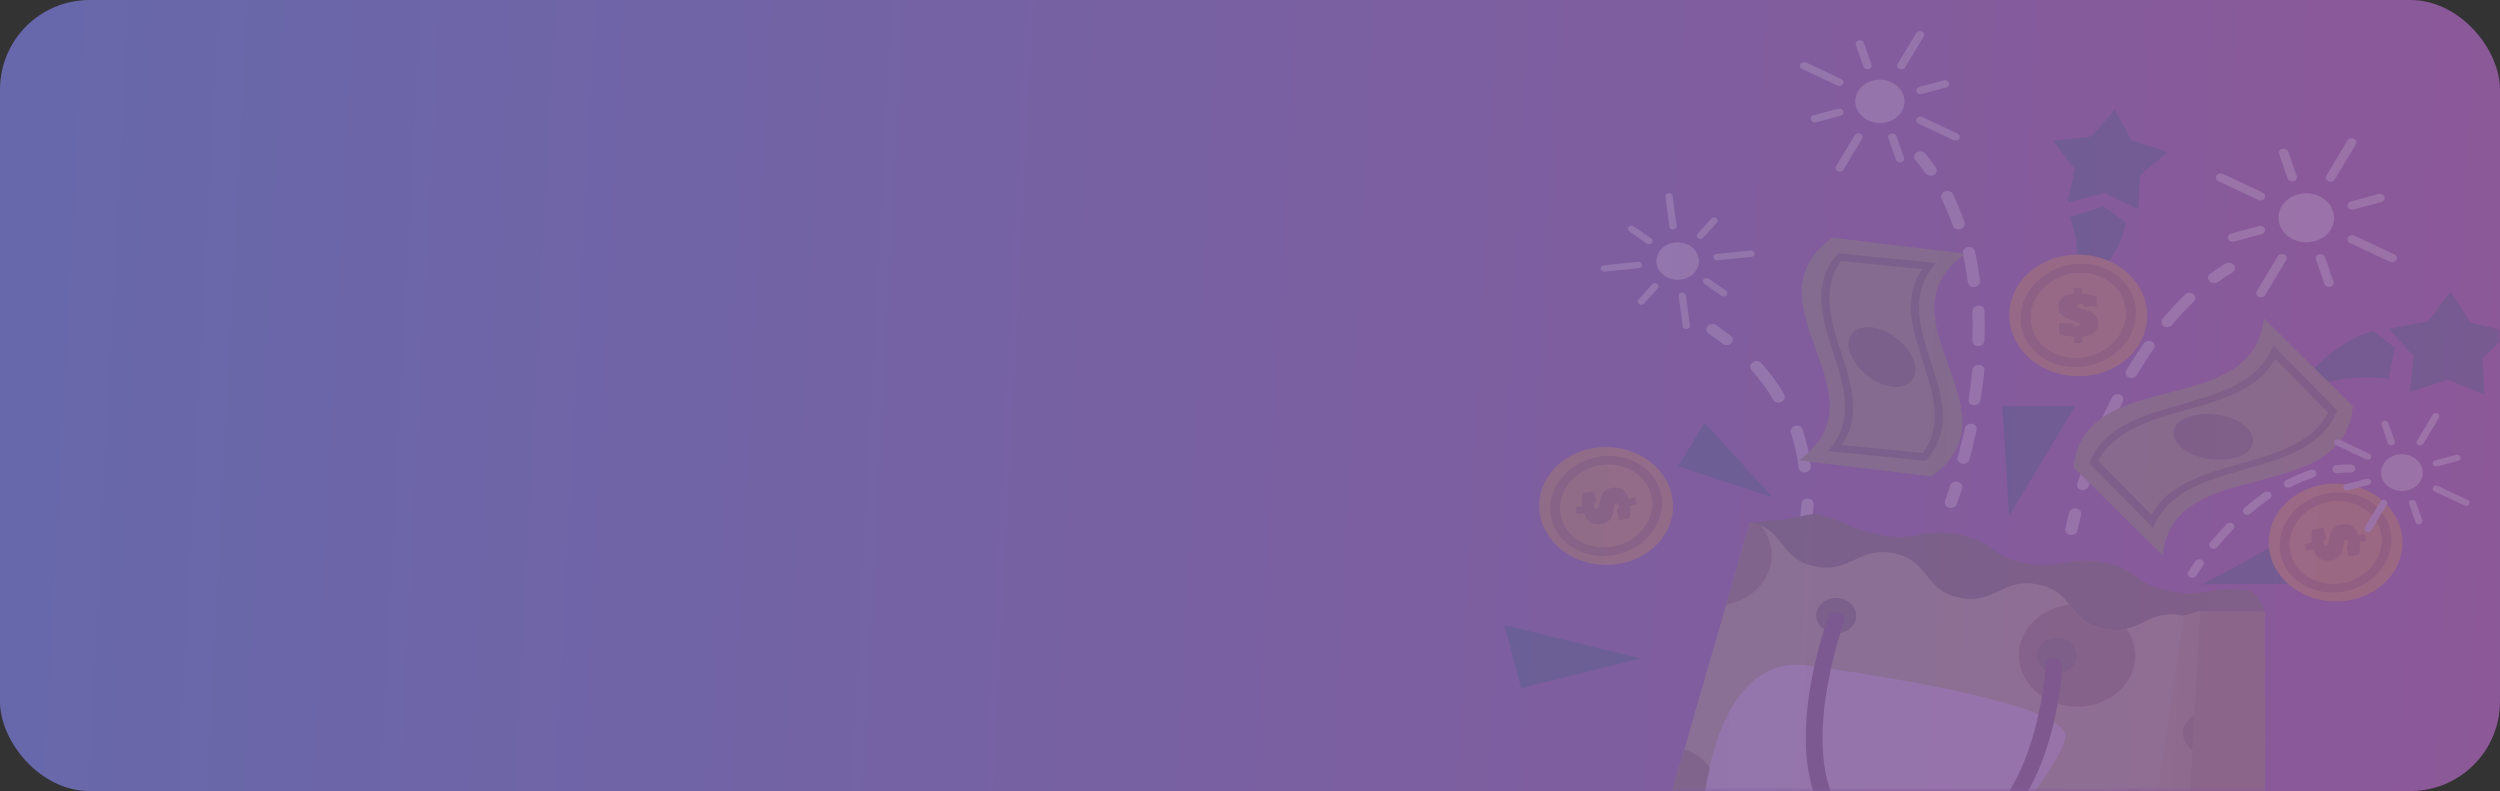 <svg width="335" height="106" viewBox="0 0 335 106" fill="none" xmlns="http://www.w3.org/2000/svg">
<rect x="0" y="0" width="335" height="106" fill="#333333" stroke="none"/>
<rect width="335" height="106" rx="12" fill="url(#paint0_linear_1318_60544)"/>
<mask id="mask0_1318_60544" style="mask-type:luminance" maskUnits="userSpaceOnUse" x="0" y="0" width="335" height="106">
<rect width="335" height="106" rx="12" fill="white"/>
</mask>
<g mask="url(#mask0_1318_60544)">
<g opacity="0.15">
<path fill-rule="evenodd" clip-rule="evenodd" d="M336.287 44.522L332.669 48.061L332.91 52.829L327.96 50.877L322.889 52.537L323.449 47.792L320.073 44.05L325.369 43.069L328.354 39.096L331.066 43.235L336.287 44.522Z" fill="#026363"/>
<path fill-rule="evenodd" clip-rule="evenodd" d="M312.343 30.731C311.379 32.332 309.122 32.937 307.301 32.082C305.48 31.226 304.785 29.235 305.749 27.634C306.713 26.032 308.97 25.428 310.792 26.283C312.612 27.138 313.307 29.129 312.343 30.731" fill="white"/>
<path fill-rule="evenodd" clip-rule="evenodd" d="M312 24.275C311.689 24.129 311.572 23.79 311.736 23.517L314.562 18.822C314.726 18.549 315.11 18.446 315.42 18.592C315.732 18.738 315.849 19.077 315.685 19.349L312.859 24.045C312.695 24.317 312.311 24.421 312 24.275" fill="white"/>
<path fill-rule="evenodd" clip-rule="evenodd" d="M320.23 35.07L314.891 32.562C314.581 32.417 314.462 32.077 314.626 31.805C314.791 31.531 315.176 31.429 315.486 31.574L320.825 34.082C321.136 34.228 321.254 34.566 321.089 34.84C320.925 35.113 320.541 35.216 320.23 35.07" fill="white"/>
<path fill-rule="evenodd" clip-rule="evenodd" d="M302.672 39.771C302.362 39.626 302.244 39.287 302.409 39.014L305.234 34.32C305.398 34.047 305.782 33.944 306.092 34.09C306.403 34.236 306.521 34.575 306.357 34.847L303.531 39.541C303.367 39.814 302.983 39.917 302.672 39.771" fill="white"/>
<path fill-rule="evenodd" clip-rule="evenodd" d="M302.607 26.793L297.267 24.285C296.958 24.139 296.839 23.8 297.003 23.527C297.168 23.254 297.552 23.151 297.862 23.297L303.202 25.805C303.513 25.951 303.631 26.289 303.466 26.562C303.302 26.835 302.918 26.939 302.607 26.793" fill="white"/>
<path fill-rule="evenodd" clip-rule="evenodd" d="M314.897 28.031C314.753 27.963 314.639 27.847 314.587 27.699C314.483 27.404 314.672 27.09 315.007 27L318.726 26.004C319.061 25.915 319.416 26.082 319.52 26.377C319.622 26.674 319.434 26.986 319.099 27.076L315.382 28.072C315.214 28.117 315.04 28.098 314.897 28.031" fill="white"/>
<path fill-rule="evenodd" clip-rule="evenodd" d="M311.787 38.38C311.643 38.313 311.528 38.196 311.477 38.049L310.332 34.77C310.23 34.474 310.418 34.162 310.753 34.071C311.088 33.981 311.444 34.148 311.548 34.445L312.692 37.723C312.795 38.019 312.607 38.333 312.271 38.422C312.104 38.467 311.93 38.448 311.787 38.38" fill="white"/>
<path fill-rule="evenodd" clip-rule="evenodd" d="M298.882 32.319C298.739 32.252 298.624 32.135 298.572 31.987C298.468 31.692 298.657 31.379 298.992 31.289L302.71 30.294C303.046 30.204 303.402 30.371 303.505 30.667C303.607 30.963 303.419 31.275 303.084 31.366L299.367 32.361C299.199 32.406 299.026 32.387 298.882 32.319" fill="white"/>
<path fill-rule="evenodd" clip-rule="evenodd" d="M306.855 24.252C306.712 24.185 306.597 24.069 306.546 23.921L305.401 20.641C305.298 20.345 305.486 20.033 305.821 19.942C306.157 19.853 306.513 20.02 306.616 20.316L307.76 23.596C307.864 23.892 307.675 24.205 307.34 24.294C307.172 24.339 306.999 24.32 306.855 24.252" fill="white"/>
<path fill-rule="evenodd" clip-rule="evenodd" d="M225.14 37.475C223.579 37.632 222.164 36.644 221.982 35.268C221.797 33.892 222.913 32.651 224.473 32.493C226.035 32.337 227.449 33.324 227.633 34.7C227.816 36.076 226.7 37.318 225.14 37.475" fill="white"/>
<path fill-rule="evenodd" clip-rule="evenodd" d="M229.59 34.504C229.558 34.27 229.749 34.059 230.014 34.031L234.59 33.572C234.856 33.545 235.097 33.713 235.129 33.947C235.16 34.183 234.97 34.394 234.704 34.42L230.128 34.88C229.862 34.907 229.621 34.74 229.59 34.504" fill="white"/>
<path fill-rule="evenodd" clip-rule="evenodd" d="M225.486 43.707L224.946 39.673C224.916 39.439 225.105 39.227 225.372 39.201C225.638 39.174 225.878 39.342 225.91 39.577L226.449 43.61C226.48 43.844 226.29 44.056 226.024 44.082C225.758 44.109 225.518 43.941 225.486 43.707" fill="white"/>
<path fill-rule="evenodd" clip-rule="evenodd" d="M214.487 36.021C214.455 35.787 214.645 35.575 214.911 35.549L219.487 35.089C219.752 35.062 219.993 35.23 220.025 35.465C220.056 35.699 219.866 35.911 219.6 35.938L215.025 36.397C214.759 36.424 214.518 36.256 214.487 36.021" fill="white"/>
<path fill-rule="evenodd" clip-rule="evenodd" d="M223.704 30.392L223.165 26.359C223.135 26.124 223.324 25.913 223.59 25.886C223.856 25.859 224.097 26.028 224.128 26.262L224.668 30.296C224.699 30.53 224.509 30.742 224.243 30.768C223.978 30.795 223.737 30.627 223.704 30.392" fill="white"/>
<path fill-rule="evenodd" clip-rule="evenodd" d="M228.177 37.724C228.163 37.616 228.195 37.502 228.278 37.41C228.444 37.225 228.749 37.195 228.959 37.341L231.289 38.968C231.499 39.115 231.535 39.384 231.369 39.568C231.202 39.753 230.898 39.784 230.688 39.637L228.359 38.01C228.253 37.937 228.192 37.834 228.177 37.724" fill="white"/>
<path fill-rule="evenodd" clip-rule="evenodd" d="M219.449 40.462C219.435 40.354 219.467 40.24 219.55 40.148L221.388 38.103C221.554 37.918 221.858 37.888 222.069 38.034C222.279 38.181 222.315 38.45 222.149 38.635L220.311 40.679C220.146 40.865 219.84 40.895 219.63 40.748C219.525 40.675 219.464 40.571 219.449 40.462" fill="white"/>
<path fill-rule="evenodd" clip-rule="evenodd" d="M218.146 30.715C218.132 30.606 218.164 30.493 218.247 30.4C218.414 30.216 218.718 30.185 218.928 30.332L221.256 31.959C221.467 32.106 221.503 32.375 221.336 32.559C221.171 32.744 220.866 32.775 220.656 32.628L218.327 31C218.222 30.927 218.161 30.823 218.146 30.715" fill="white"/>
<path fill-rule="evenodd" clip-rule="evenodd" d="M227.365 31.65C227.35 31.542 227.383 31.428 227.466 31.336L229.305 29.291C229.47 29.105 229.775 29.075 229.985 29.222C230.195 29.369 230.231 29.637 230.065 29.823L228.227 31.868C228.061 32.053 227.756 32.083 227.546 31.936C227.441 31.863 227.379 31.76 227.365 31.65" fill="white"/>
<path fill-rule="evenodd" clip-rule="evenodd" d="M254.82 14.948C253.968 16.363 251.972 16.898 250.362 16.142C248.751 15.385 248.138 13.625 248.99 12.21C249.842 10.794 251.837 10.259 253.448 11.015C255.057 11.771 255.672 13.532 254.82 14.948" fill="white"/>
<path fill-rule="evenodd" clip-rule="evenodd" d="M254.517 9.24C254.243 9.111 254.138 8.811 254.284 8.569L256.782 4.419C256.927 4.178 257.267 4.087 257.541 4.216C257.816 4.345 257.921 4.645 257.776 4.886L255.277 9.036C255.132 9.278 254.792 9.369 254.517 9.24" fill="white"/>
<path fill-rule="evenodd" clip-rule="evenodd" d="M261.793 18.783L257.073 16.566C256.798 16.437 256.693 16.137 256.838 15.896C256.984 15.655 257.324 15.563 257.599 15.693L262.318 17.909C262.593 18.038 262.698 18.338 262.552 18.58C262.407 18.821 262.067 18.912 261.793 18.783" fill="white"/>
<path fill-rule="evenodd" clip-rule="evenodd" d="M246.269 22.94C245.995 22.812 245.891 22.512 246.036 22.27L248.534 18.121C248.679 17.879 249.019 17.788 249.293 17.917C249.568 18.046 249.673 18.346 249.527 18.587L247.03 22.737C246.884 22.978 246.544 23.069 246.269 22.94" fill="white"/>
<path fill-rule="evenodd" clip-rule="evenodd" d="M246.213 11.465L241.493 9.248C241.218 9.119 241.113 8.819 241.258 8.578C241.404 8.336 241.744 8.245 242.019 8.374L246.739 10.591C247.013 10.72 247.118 11.02 246.972 11.261C246.827 11.502 246.487 11.594 246.213 11.465" fill="white"/>
<path fill-rule="evenodd" clip-rule="evenodd" d="M257.079 12.56C256.952 12.5 256.85 12.398 256.805 12.267C256.713 12.005 256.88 11.729 257.177 11.649L260.464 10.768C260.76 10.688 261.074 10.836 261.166 11.098C261.257 11.36 261.091 11.636 260.794 11.716L257.507 12.597C257.359 12.636 257.206 12.62 257.079 12.56" fill="white"/>
<path fill-rule="evenodd" clip-rule="evenodd" d="M254.328 21.709C254.201 21.649 254.099 21.547 254.054 21.416L253.042 18.517C252.951 18.256 253.117 17.98 253.414 17.899C253.711 17.82 254.026 17.968 254.116 18.229L255.128 21.128C255.219 21.39 255.053 21.667 254.756 21.746C254.608 21.786 254.455 21.769 254.328 21.709" fill="white"/>
<path fill-rule="evenodd" clip-rule="evenodd" d="M242.919 16.352C242.792 16.292 242.691 16.19 242.645 16.059C242.554 15.798 242.72 15.521 243.017 15.441L246.304 14.562C246.6 14.482 246.915 14.63 247.006 14.891C247.097 15.154 246.931 15.43 246.634 15.509L243.347 16.389C243.199 16.429 243.046 16.412 242.919 16.352" fill="white"/>
<path fill-rule="evenodd" clip-rule="evenodd" d="M249.968 9.22C249.841 9.16 249.74 9.057 249.695 8.927L248.683 6.027C248.592 5.765 248.758 5.489 249.055 5.409C249.352 5.33 249.666 5.478 249.757 5.739L250.768 8.639C250.86 8.901 250.694 9.177 250.396 9.257C250.248 9.296 250.095 9.279 249.968 9.22" fill="white"/>
<path fill-rule="evenodd" clip-rule="evenodd" d="M216.893 75.566C212.029 76.365 207.336 73.536 206.412 69.248C205.486 64.959 208.68 60.835 213.543 60.037C218.407 59.238 223.099 62.068 224.024 66.355C224.95 70.643 221.757 74.768 216.893 75.566" fill="#FEBE10"/>
<path fill-rule="evenodd" clip-rule="evenodd" d="M221.329 66.635C220.792 63.643 217.612 61.732 214.243 62.374C210.872 63.018 208.568 65.974 209.106 68.967C209.643 71.957 212.822 73.869 216.192 73.225C219.562 72.583 221.867 69.626 221.329 66.635M207.819 69.212C207.168 65.59 209.957 62.011 214.037 61.233C218.117 60.455 221.965 62.768 222.615 66.389C223.266 70.01 220.478 73.589 216.398 74.368C212.317 75.145 208.47 72.833 207.819 69.212" fill="#BA8000"/>
<path fill-rule="evenodd" clip-rule="evenodd" d="M211.109 67.989L212.038 67.836C211.977 67.403 211.959 67.048 211.984 66.77C212.01 66.493 212.041 66.261 212.076 66.077L213.609 65.824L213.934 67.327C213.778 67.352 213.668 67.398 213.606 67.466C213.543 67.532 213.53 67.652 213.567 67.825C213.599 67.976 213.648 68.078 213.714 68.134C213.779 68.189 213.863 68.208 213.966 68.191C214.039 68.179 214.096 68.143 214.14 68.081C214.182 68.02 214.222 67.904 214.261 67.733C214.333 67.372 214.408 67.055 214.485 66.78C214.561 66.506 214.662 66.272 214.787 66.08C214.911 65.888 215.071 65.733 215.268 65.616C215.464 65.499 215.714 65.416 216.02 65.366C216.272 65.324 216.51 65.316 216.732 65.344C216.954 65.371 217.16 65.44 217.346 65.55C217.534 65.661 217.701 65.82 217.85 66.027C217.999 66.233 218.126 66.497 218.233 66.819L219.124 66.673L219.317 67.567L218.442 67.711C218.471 67.927 218.488 68.12 218.49 68.289C218.492 68.459 218.485 68.615 218.471 68.76C218.457 68.903 218.437 69.036 218.413 69.158C218.388 69.279 218.358 69.381 218.322 69.462L216.937 69.69L216.627 68.257C216.776 68.231 216.87 68.179 216.909 68.097C216.948 68.015 216.956 67.921 216.933 67.817C216.901 67.667 216.855 67.562 216.797 67.503C216.738 67.444 216.656 67.424 216.548 67.442C216.459 67.457 216.402 67.502 216.377 67.58C216.35 67.657 216.326 67.771 216.306 67.92C216.264 68.201 216.215 68.467 216.157 68.719C216.099 68.971 216.009 69.199 215.888 69.402C215.766 69.606 215.603 69.778 215.397 69.918C215.193 70.058 214.924 70.155 214.594 70.209C214.001 70.306 213.508 70.23 213.114 69.978C212.72 69.728 212.428 69.311 212.238 68.729L211.301 68.883L211.109 67.989Z" fill="#BA8000"/>
<path fill-rule="evenodd" clip-rule="evenodd" d="M241.583 70.327C241.273 70.181 241.092 69.871 241.159 69.552C241.161 69.544 241.322 68.776 241.386 67.494C241.407 67.094 241.79 66.787 242.244 66.805C242.696 66.825 243.049 67.164 243.029 67.564C242.959 68.959 242.783 69.79 242.776 69.825C242.692 70.217 242.261 70.474 241.816 70.399C241.732 70.385 241.655 70.361 241.583 70.327" fill="white"/>
<path fill-rule="evenodd" clip-rule="evenodd" d="M237.946 53.865C237.812 53.803 237.698 53.705 237.621 53.576C236.8 52.175 235.82 50.833 234.708 49.585C234.433 49.276 234.501 48.811 234.86 48.548C235.22 48.283 235.734 48.32 236.01 48.628C237.183 49.944 238.216 51.36 239.083 52.838C239.289 53.19 239.129 53.64 238.726 53.844C238.47 53.973 238.178 53.972 237.946 53.865M241.442 63.241C241.223 63.14 241.064 62.947 241.034 62.707C240.837 61.103 240.478 59.521 239.97 58.003C239.842 57.623 240.087 57.206 240.519 57.071C240.95 56.937 241.403 57.135 241.53 57.514C242.067 59.114 242.445 60.781 242.653 62.47C242.701 62.868 242.379 63.243 241.932 63.308C241.756 63.334 241.586 63.308 241.442 63.241" fill="white"/>
<path fill-rule="evenodd" clip-rule="evenodd" d="M230.989 46.159C230.933 46.133 230.88 46.1 230.83 46.062C230.241 45.604 229.612 45.149 228.963 44.71C228.602 44.465 228.534 44.01 228.81 43.693C229.085 43.376 229.602 43.313 229.963 43.562C230.641 44.022 231.298 44.497 231.915 44.977C232.256 45.242 232.29 45.7 231.991 45.999C231.735 46.255 231.318 46.313 230.989 46.159" fill="white"/>
<path fill-rule="evenodd" clip-rule="evenodd" d="M261.034 67.976C260.685 67.813 260.511 67.446 260.64 67.106C260.643 67.098 260.922 66.356 261.322 65.065C261.441 64.68 261.893 64.453 262.332 64.56C262.767 64.664 263.028 65.065 262.908 65.451C262.495 66.786 262.211 67.538 262.199 67.57C262.056 67.949 261.59 68.152 261.16 68.024C261.115 68.01 261.074 67.995 261.034 67.976" fill="white"/>
<path fill-rule="evenodd" clip-rule="evenodd" d="M262.057 30.663C261.882 30.582 261.743 30.441 261.68 30.259C261.246 29.009 260.74 27.795 260.176 26.649C259.997 26.287 260.188 25.848 260.602 25.668C261.017 25.487 261.497 25.634 261.676 25.998C262.264 27.193 262.791 28.457 263.242 29.756C263.373 30.136 263.13 30.556 262.699 30.696C262.475 30.767 262.246 30.749 262.057 30.663M264.106 38.388C263.887 38.287 263.728 38.094 263.699 37.855C263.534 36.541 263.308 35.247 263.027 34.008C262.94 33.617 263.225 33.22 263.665 33.12C264.106 33.02 264.534 33.255 264.622 33.645C264.912 34.925 265.144 36.261 265.315 37.615C265.365 38.012 265.044 38.388 264.596 38.455C264.42 38.481 264.25 38.454 264.106 38.388M264.716 46.305C264.463 46.189 264.296 45.95 264.306 45.67C264.351 44.339 264.348 43.017 264.297 41.74C264.281 41.34 264.63 40.986 265.077 40.951C265.523 40.915 265.9 41.21 265.916 41.61C265.968 42.919 265.972 44.274 265.925 45.638C265.911 46.039 265.537 46.372 265.091 46.381C264.955 46.384 264.827 46.357 264.716 46.305M264.188 54.231C263.907 54.101 263.738 53.822 263.788 53.516C263.998 52.201 264.171 50.879 264.299 49.585C264.34 49.186 264.732 48.872 265.177 48.887C265.623 48.9 265.949 49.237 265.909 49.638C265.777 50.957 265.601 52.305 265.386 53.647C265.322 54.046 264.912 54.34 264.471 54.304C264.368 54.296 264.273 54.27 264.188 54.231M262.725 62.062C262.419 61.921 262.253 61.605 262.342 61.278C262.689 59.998 263.008 58.692 263.288 57.396C263.374 56.999 263.798 56.724 264.234 56.78C264.672 56.835 264.955 57.203 264.869 57.599C264.584 58.917 264.26 60.248 263.906 61.551C263.799 61.943 263.361 62.201 262.93 62.126C262.856 62.113 262.788 62.091 262.725 62.062" fill="white"/>
<path fill-rule="evenodd" clip-rule="evenodd" d="M258.319 23.458C258.196 23.4 258.087 23.313 258.008 23.201C257.582 22.6 257.128 22.007 256.658 21.438C256.39 21.115 256.471 20.662 256.838 20.427C257.205 20.192 257.721 20.266 257.987 20.589C258.479 21.185 258.955 21.807 259.402 22.437C259.642 22.776 259.526 23.224 259.141 23.434C258.883 23.576 258.57 23.576 258.319 23.458" fill="white"/>
<path fill-rule="evenodd" clip-rule="evenodd" d="M277.184 71.606C276.878 71.463 276.697 71.158 276.759 70.842C276.764 70.809 276.919 70.026 277.258 68.681C277.358 68.291 277.796 68.046 278.241 68.135C278.683 68.226 278.963 68.611 278.864 69.001C278.533 70.308 278.38 71.085 278.379 71.093C278.302 71.487 277.877 71.75 277.43 71.681C277.341 71.667 277.26 71.642 277.184 71.606" fill="white"/>
<path fill-rule="evenodd" clip-rule="evenodd" d="M290.035 43.759C290 43.743 289.966 43.724 289.934 43.702C289.585 43.472 289.525 43.022 289.799 42.695C290.77 41.542 291.78 40.458 292.804 39.475C293.114 39.177 293.624 39.146 293.939 39.413C294.256 39.678 294.259 40.134 293.948 40.434C292.967 41.377 291.995 42.418 291.061 43.528C290.812 43.824 290.374 43.916 290.035 43.759V43.759ZM285.242 50.583C284.863 50.407 284.726 49.979 284.938 49.624C285.062 49.417 285.185 49.212 285.311 49.007C285.94 47.978 286.592 46.979 287.251 46.038C287.492 45.693 287.986 45.586 288.356 45.775C288.725 45.974 288.828 46.415 288.588 46.759C287.946 47.676 287.311 48.648 286.699 49.65C286.576 49.851 286.455 50.052 286.335 50.253C286.121 50.611 285.636 50.761 285.25 50.587L285.242 50.583ZM281.542 57.939C281.197 57.779 281.043 57.403 281.198 57.056C281.778 55.757 282.387 54.483 283.013 53.267C283.202 52.899 283.679 52.723 284.079 52.874C284.481 53.018 284.648 53.447 284.46 53.816C283.846 55.007 283.248 56.257 282.679 57.531C282.511 57.908 282.043 58.106 281.634 57.975C281.602 57.964 281.572 57.953 281.542 57.939V57.939ZM278.719 65.596C278.399 65.448 278.237 65.11 278.348 64.775C278.787 63.465 279.262 62.15 279.761 60.865C279.91 60.482 280.369 60.264 280.787 60.377C281.204 60.487 281.422 60.893 281.274 61.276C280.783 62.54 280.316 63.835 279.884 65.124C279.754 65.511 279.306 65.747 278.882 65.65C278.824 65.638 278.769 65.619 278.719 65.596V65.596Z" fill="white"/>
<path fill-rule="evenodd" clip-rule="evenodd" d="M296.304 37.864C296.21 37.82 296.124 37.76 296.053 37.682C295.765 37.372 295.817 36.916 296.168 36.664C296.83 36.187 297.513 35.739 298.197 35.329C298.571 35.104 299.083 35.191 299.34 35.521C299.595 35.852 299.5 36.303 299.126 36.527C298.481 36.914 297.837 37.338 297.211 37.788C296.946 37.978 296.588 37.998 296.304 37.864" fill="white"/>
<path fill-rule="evenodd" clip-rule="evenodd" d="M306.181 53.864C306.181 53.864 311.312 46.243 317.989 44.355L320.907 46.604L320.06 50.747C320.06 50.747 311.976 49.401 306.181 53.864" fill="#026363"/>
<path fill-rule="evenodd" clip-rule="evenodd" d="M283.394 14.712L280.223 18.287L275.107 18.87L277.998 22.646L277.065 27.114L282.023 25.872L286.562 28.052L286.736 23.508L290.474 20.386L285.622 18.821L283.394 14.712Z" fill="#026363"/>
<path fill-rule="evenodd" clip-rule="evenodd" d="M276.273 41.68C276.273 41.68 283.902 35.91 284.861 29.786L281.845 27.64L277.363 29.09C277.363 29.09 280.259 35.878 276.273 41.68" fill="#026363"/>
<path fill-rule="evenodd" clip-rule="evenodd" d="M289.81 74.436C291.134 60.684 313.968 68.193 315.292 54.441C311.308 50.503 307.326 46.566 303.342 42.629C302.018 56.38 279.184 48.872 277.86 62.624C281.843 66.561 285.827 70.499 289.81 74.436" fill="#8CC53F"/>
<path fill-rule="evenodd" clip-rule="evenodd" d="M304.861 48.074C300.51 56.235 285.516 53.592 281.163 61.753C283.539 64.165 285.915 66.578 288.291 68.991C292.643 60.828 307.637 63.472 311.989 55.311C309.614 52.898 307.238 50.486 304.861 48.074M279.976 62.083C283.702 52.262 300.896 56.115 304.621 46.294C307.474 49.19 310.325 52.086 313.177 54.981C309.45 64.802 292.257 60.949 288.531 70.769C285.679 67.874 282.828 64.979 279.976 62.083" fill="#517820"/>
<path fill-rule="evenodd" clip-rule="evenodd" d="M292.122 59.791C293.689 61.34 296.906 61.985 299.434 61.356C301.962 60.728 302.62 58.845 301.034 57.276C299.466 55.727 296.25 55.083 293.722 55.71C291.193 56.338 290.534 58.222 292.122 59.791" fill="#517820"/>
<path fill-rule="evenodd" clip-rule="evenodd" d="M269.233 69.117L268.296 54.451L278.097 54.392L269.233 69.117Z" fill="#026363"/>
<path fill-rule="evenodd" clip-rule="evenodd" d="M219.878 88.23L203.844 92.19L201.597 83.778L219.878 88.23Z" fill="#026363"/>
<path fill-rule="evenodd" clip-rule="evenodd" d="M295.169 78.302L309.335 70.611L314.115 78.164L295.169 78.302Z" fill="#026363"/>
<path fill-rule="evenodd" clip-rule="evenodd" d="M314.647 80.463C309.783 81.261 305.09 78.433 304.165 74.144C303.24 69.856 306.434 65.732 311.297 64.933C316.161 64.135 320.853 66.964 321.779 71.252C322.704 75.54 319.511 79.664 314.647 80.463" fill="#FEBE10"/>
<path fill-rule="evenodd" clip-rule="evenodd" d="M319.083 71.531C318.546 68.539 315.366 66.629 311.996 67.271C308.626 67.914 306.322 70.871 306.859 73.863C307.396 76.854 310.576 78.765 313.946 78.122C317.316 77.48 319.621 74.522 319.083 71.531M305.573 74.108C304.922 70.486 307.711 66.907 311.791 66.129C315.871 65.351 319.719 67.664 320.37 71.286C321.02 74.907 318.232 78.486 314.152 79.264C310.071 80.042 306.224 77.729 305.573 74.108" fill="#BA8000"/>
<path fill-rule="evenodd" clip-rule="evenodd" d="M308.863 72.885L309.792 72.732C309.731 72.299 309.713 71.944 309.738 71.667C309.764 71.389 309.794 71.158 309.83 70.973L311.362 70.721L311.688 72.223C311.532 72.248 311.422 72.294 311.36 72.362C311.296 72.429 311.284 72.549 311.321 72.722C311.353 72.872 311.402 72.974 311.468 73.03C311.533 73.085 311.617 73.104 311.721 73.087C311.794 73.076 311.85 73.039 311.894 72.978C311.936 72.916 311.976 72.8 312.015 72.629C312.087 72.268 312.162 71.952 312.239 71.676C312.315 71.402 312.415 71.169 312.541 70.976C312.665 70.784 312.825 70.629 313.022 70.512C313.218 70.395 313.468 70.312 313.774 70.262C314.026 70.221 314.264 70.213 314.486 70.24C314.708 70.267 314.914 70.336 315.1 70.447C315.288 70.557 315.455 70.716 315.604 70.923C315.753 71.129 315.88 71.393 315.987 71.716L316.878 71.569L317.07 72.464L316.196 72.607C316.226 72.823 316.242 73.017 316.244 73.186C316.246 73.355 316.239 73.512 316.225 73.656C316.211 73.799 316.191 73.932 316.167 74.054C316.142 74.176 316.112 74.278 316.076 74.359L314.691 74.586L314.381 73.153C314.53 73.127 314.625 73.075 314.663 72.993C314.702 72.911 314.71 72.818 314.687 72.713C314.655 72.563 314.609 72.459 314.551 72.399C314.493 72.341 314.41 72.321 314.302 72.338C314.213 72.353 314.156 72.398 314.131 72.476C314.104 72.553 314.08 72.667 314.06 72.816C314.018 73.097 313.969 73.363 313.911 73.615C313.853 73.867 313.763 74.095 313.642 74.299C313.52 74.503 313.357 74.674 313.151 74.814C312.947 74.954 312.678 75.051 312.348 75.105C311.755 75.203 311.262 75.126 310.868 74.875C310.474 74.624 310.182 74.207 309.993 73.626L309.056 73.779L308.863 72.885Z" fill="#BA8000"/>
<path fill-rule="evenodd" clip-rule="evenodd" d="M237.567 66.641L228.396 56.666L224.888 62.494L237.567 66.641Z" fill="#026363"/>
<path fill-rule="evenodd" clip-rule="evenodd" d="M241.047 61.693C253.214 53.034 233.397 40.51 245.563 31.851C251.487 32.567 257.409 33.282 263.332 33.997C251.166 42.657 270.982 55.179 258.815 63.839C252.893 63.123 246.97 62.408 241.047 61.693" fill="#8CC53F"/>
<path fill-rule="evenodd" clip-rule="evenodd" d="M246.676 34.983C241.278 42.662 252.181 51.95 246.784 59.63C250.424 59.988 254.063 60.347 257.703 60.707C263.101 53.028 252.198 43.74 257.596 36.06C253.956 35.702 250.317 35.343 246.676 34.983M244.944 60.451C252.283 52.294 238.992 42.103 246.33 33.946C250.699 34.377 255.067 34.808 259.435 35.239C252.097 43.396 265.388 53.587 258.05 61.744C253.681 61.312 249.312 60.882 244.944 60.451" fill="#517820"/>
<path fill-rule="evenodd" clip-rule="evenodd" d="M253.503 51.812C251.172 51.53 248.768 49.535 247.944 47.333C247.12 45.13 248.519 43.595 250.878 43.879C253.209 44.161 255.613 46.156 256.437 48.359C257.261 50.561 255.862 52.097 253.503 51.812" fill="#517820"/>
<path fill-rule="evenodd" clip-rule="evenodd" d="M324.324 64.486C323.603 65.685 321.912 66.138 320.549 65.497C319.185 64.857 318.665 63.366 319.387 62.167C320.108 60.968 321.799 60.515 323.162 61.156C324.526 61.796 325.046 63.287 324.324 64.486" fill="white"/>
<path fill-rule="evenodd" clip-rule="evenodd" d="M324.068 59.652C323.836 59.543 323.747 59.289 323.87 59.085L325.986 55.569C326.109 55.365 326.398 55.288 326.63 55.397C326.862 55.506 326.951 55.76 326.828 55.965L324.712 59.48C324.589 59.684 324.301 59.761 324.068 59.652" fill="white"/>
<path fill-rule="evenodd" clip-rule="evenodd" d="M330.231 67.735L326.233 65.858C326.001 65.748 325.912 65.494 326.035 65.29C326.158 65.085 326.446 65.008 326.679 65.118L330.677 66.995C330.908 67.104 330.997 67.358 330.874 67.563C330.751 67.767 330.463 67.844 330.231 67.735" fill="white"/>
<path fill-rule="evenodd" clip-rule="evenodd" d="M317.082 71.257C316.851 71.148 316.761 70.894 316.884 70.689L319 67.175C319.123 66.97 319.412 66.893 319.643 67.002C319.876 67.112 319.965 67.365 319.842 67.57L317.726 71.085C317.603 71.289 317.315 71.366 317.082 71.257" fill="white"/>
<path fill-rule="evenodd" clip-rule="evenodd" d="M317.034 61.536L313.036 59.658C312.803 59.549 312.715 59.295 312.838 59.091C312.961 58.886 313.249 58.809 313.481 58.918L317.479 60.796C317.712 60.905 317.801 61.159 317.677 61.364C317.554 61.568 317.266 61.645 317.034 61.536" fill="white"/>
<path fill-rule="evenodd" clip-rule="evenodd" d="M326.238 62.464C326.131 62.414 326.045 62.327 326.006 62.217C325.929 61.995 326.069 61.761 326.321 61.693L329.105 60.947C329.356 60.879 329.622 61.005 329.7 61.226C329.777 61.449 329.636 61.682 329.385 61.75L326.601 62.496C326.476 62.529 326.345 62.515 326.238 62.464" fill="white"/>
<path fill-rule="evenodd" clip-rule="evenodd" d="M323.909 70.213C323.801 70.162 323.714 70.076 323.677 69.965L322.819 67.51C322.742 67.288 322.883 67.054 323.134 66.987C323.385 66.919 323.652 67.044 323.729 67.266L324.586 69.721C324.663 69.942 324.523 70.176 324.271 70.244C324.145 70.278 324.016 70.263 323.909 70.213" fill="white"/>
<path fill-rule="evenodd" clip-rule="evenodd" d="M314.247 65.676C314.139 65.626 314.053 65.539 314.015 65.429C313.937 65.206 314.078 64.972 314.33 64.905L317.113 64.16C317.364 64.093 317.631 64.218 317.708 64.439C317.785 64.661 317.644 64.895 317.393 64.963L314.609 65.708C314.484 65.742 314.354 65.726 314.247 65.676" fill="white"/>
<path fill-rule="evenodd" clip-rule="evenodd" d="M320.216 59.636C320.11 59.586 320.023 59.498 319.984 59.388L319.128 56.932C319.05 56.71 319.191 56.476 319.443 56.409C319.694 56.341 319.96 56.466 320.038 56.688L320.894 59.144C320.972 59.366 320.831 59.6 320.579 59.668C320.454 59.701 320.324 59.686 320.216 59.636" fill="white"/>
<path fill-rule="evenodd" clip-rule="evenodd" d="M293.487 77.353L293.486 77.352C293.186 77.211 293.072 76.882 293.231 76.618C293.244 76.595 293.571 76.056 294.188 75.187C294.368 74.934 294.749 74.854 295.036 75.017C295.325 75.177 295.412 75.512 295.233 75.765C294.641 76.598 294.322 77.125 294.319 77.13C294.159 77.394 293.787 77.493 293.487 77.353" fill="white"/>
<path fill-rule="evenodd" clip-rule="evenodd" d="M306.341 65.291C306.242 65.246 306.159 65.175 306.103 65.082C305.947 64.822 306.062 64.487 306.361 64.333C307.434 63.78 308.525 63.32 309.604 62.969C309.924 62.864 310.265 63.008 310.365 63.291C310.464 63.574 310.286 63.888 309.964 63.992C308.957 64.321 307.934 64.752 306.925 65.273C306.734 65.371 306.515 65.371 306.341 65.291M300.858 68.923C300.803 68.897 300.753 68.865 300.708 68.823C300.485 68.611 300.503 68.267 300.75 68.055C301.631 67.296 302.532 66.596 303.428 65.974C303.698 65.785 304.076 65.823 304.273 66.056C304.468 66.29 304.406 66.632 304.135 66.82C303.275 67.417 302.41 68.089 301.563 68.819C301.364 68.99 301.079 69.024 300.858 68.923M296.338 73.481C296.312 73.469 296.287 73.455 296.264 73.439C296.002 73.268 295.955 72.93 296.161 72.685C296.872 71.834 297.614 71.01 298.366 70.237C298.59 70.007 298.973 69.974 299.215 70.163C299.46 70.354 299.476 70.695 299.251 70.925C298.52 71.676 297.799 72.477 297.107 73.306C296.921 73.528 296.592 73.598 296.338 73.481" fill="white"/>
<path fill-rule="evenodd" clip-rule="evenodd" d="M312.857 63.336C312.683 63.255 312.556 63.101 312.533 62.916C312.494 62.619 312.737 62.35 313.075 62.318C313.715 62.257 314.362 62.23 314.997 62.24C315.338 62.244 315.609 62.492 315.605 62.791C315.6 63.091 315.322 63.33 314.981 63.325C314.397 63.316 313.803 63.34 313.213 63.397C313.085 63.409 312.963 63.386 312.857 63.336" fill="white"/>
<path fill-rule="evenodd" clip-rule="evenodd" d="M287.733 42.197C287.797 46.697 283.709 50.375 278.603 50.415C273.496 50.454 269.305 46.839 269.241 42.339C269.176 37.838 273.264 34.16 278.371 34.12C283.478 34.081 287.67 37.697 287.733 42.197" fill="#FEBE10"/>
<path fill-rule="evenodd" clip-rule="evenodd" d="M278.598 36.546C275.078 36.661 272.165 39.32 272.104 42.474C272.043 45.628 274.858 48.101 278.378 47.987C281.897 47.873 284.81 45.213 284.872 42.059C284.933 38.905 282.118 36.432 278.598 36.546M278.355 49.191C274.094 49.33 270.688 46.336 270.761 42.518C270.834 38.7 274.361 35.481 278.621 35.342C282.882 35.204 286.288 38.197 286.215 42.015C286.141 45.834 282.615 49.053 278.355 49.191" fill="#BA8000"/>
<path fill-rule="evenodd" clip-rule="evenodd" d="M277.978 45.977L277.966 45.118C277.455 45.093 277.043 45.044 276.728 44.97C276.412 44.896 276.15 44.826 275.944 44.761L275.924 43.342L277.713 43.328C277.715 43.472 277.749 43.579 277.814 43.646C277.881 43.715 278.016 43.749 278.222 43.747C278.402 43.746 278.528 43.722 278.603 43.673C278.679 43.624 278.716 43.553 278.714 43.457C278.713 43.39 278.681 43.332 278.619 43.282C278.555 43.233 278.428 43.176 278.238 43.11C277.835 42.979 277.482 42.853 277.179 42.734C276.876 42.615 276.625 42.482 276.426 42.335C276.226 42.189 276.075 42.016 275.975 41.819C275.875 41.622 275.824 41.383 275.818 41.1C275.815 40.866 275.848 40.652 275.92 40.459C275.99 40.265 276.105 40.094 276.266 39.947C276.426 39.8 276.639 39.678 276.903 39.584C277.167 39.489 277.494 39.423 277.885 39.386L277.873 38.563L278.937 38.555L278.949 39.364C279.204 39.377 279.429 39.397 279.625 39.427C279.821 39.457 279.999 39.491 280.164 39.531C280.327 39.57 280.476 39.612 280.612 39.656C280.748 39.7 280.86 39.746 280.947 39.792L280.965 41.075L279.258 41.088C279.257 40.95 279.212 40.856 279.125 40.807C279.037 40.757 278.93 40.733 278.806 40.733C278.627 40.734 278.499 40.756 278.421 40.797C278.343 40.839 278.304 40.909 278.306 41.009C278.306 41.091 278.35 41.15 278.434 41.188C278.519 41.225 278.646 41.268 278.814 41.314C279.129 41.402 279.428 41.495 279.708 41.593C279.989 41.691 280.236 41.814 280.45 41.96C280.663 42.107 280.833 42.285 280.957 42.494C281.083 42.703 281.147 42.961 281.151 43.267C281.16 43.816 280.984 44.243 280.625 44.549C280.265 44.856 279.734 45.04 279.03 45.103L279.043 45.969L277.978 45.977Z" fill="#BA8000"/>
<mask id="mask1_1318_60544" style="mask-type:luminance" maskUnits="userSpaceOnUse" x="168" y="-7" width="184" height="142">
<path fill-rule="evenodd" clip-rule="evenodd" d="M269.911 -6.409L211.838 27.253C208.19 29.369 208.466 34.161 212.344 35.982V35.982L221.903 40.472C225.794 42.3 226.056 47.115 222.381 49.218V49.218L168.1 80.269L280.843 133.221C287.322 136.264 295.346 134.128 298.764 128.45V128.45L349.501 44.161C352.919 38.482 350.437 31.412 343.957 28.369V28.369L269.911 -6.409Z" fill="white"/>
</mask>
<g mask="url(#mask1_1318_60544)">
<path fill-rule="evenodd" clip-rule="evenodd" d="M303.435 81.994C303.435 81.994 302.779 79.359 301.249 79.143C296.352 78.448 295.564 80.139 290.718 79.2C285.872 78.261 286.711 76.324 281.865 75.385C277.022 74.446 276.184 76.382 271.341 75.444C266.497 74.506 267.335 72.569 262.491 71.629C257.648 70.691 256.809 72.628 251.967 71.689C247.126 70.751 247.826 69.787 242.984 68.849L239.298 69.591L234.505 69.981L238.718 78.298L284.459 87.394L292.574 82.528L294.826 81.875L303.435 81.994Z" fill="#517820"/>
</g>
<mask id="mask2_1318_60544" style="mask-type:luminance" maskUnits="userSpaceOnUse" x="168" y="-7" width="184" height="142">
<path fill-rule="evenodd" clip-rule="evenodd" d="M269.911 -6.409L211.838 27.253C208.19 29.369 208.466 34.161 212.344 35.982V35.982L221.903 40.472C225.794 42.3 226.056 47.115 222.381 49.218V49.218L168.1 80.269L280.843 133.221C287.322 136.264 295.346 134.128 298.764 128.45V128.45L349.501 44.161C352.919 38.482 350.437 31.412 343.957 28.369V28.369L269.911 -6.409Z" fill="white"/>
</mask>
<g mask="url(#mask2_1318_60544)">
<path fill-rule="evenodd" clip-rule="evenodd" d="M210.679 152.308L279.539 172.512L292.575 82.528C287.733 81.482 286.695 85.294 281.853 84.248C277.012 83.202 278.05 79.39 273.209 78.344C268.371 77.298 267.332 81.111 262.495 80.066C257.655 79.02 258.694 75.208 253.854 74.162C249.016 73.117 247.978 76.929 243.14 75.883C238.303 74.839 239.342 71.026 234.505 69.981L210.679 152.308Z" fill="#C1DF65"/>
</g>
<mask id="mask3_1318_60544" style="mask-type:luminance" maskUnits="userSpaceOnUse" x="168" y="-7" width="184" height="142">
<path fill-rule="evenodd" clip-rule="evenodd" d="M269.911 -6.409L211.838 27.253C208.19 29.369 208.466 34.161 212.344 35.982V35.982L221.903 40.472C225.794 42.3 226.056 47.115 222.381 49.218V49.218L168.1 80.269L280.843 133.221C287.322 136.264 295.346 134.128 298.764 128.45V128.45L349.501 44.161C352.919 38.482 350.437 31.412 343.957 28.369V28.369L269.911 -6.409Z" fill="white"/>
</mask>
<g mask="url(#mask3_1318_60544)">
<path fill-rule="evenodd" clip-rule="evenodd" d="M303.557 165.043L303.434 81.994L294.826 81.875L292.573 82.527L279.537 172.512L303.557 165.043Z" fill="#C1DF65"/>
</g>
<mask id="mask4_1318_60544" style="mask-type:luminance" maskUnits="userSpaceOnUse" x="168" y="-7" width="184" height="142">
<path fill-rule="evenodd" clip-rule="evenodd" d="M269.911 -6.409L211.838 27.253C208.19 29.369 208.466 34.161 212.344 35.982V35.982L221.903 40.472C225.794 42.3 226.056 47.115 222.381 49.218V49.218L168.1 80.269L280.843 133.221C287.322 136.264 295.346 134.128 298.764 128.45V128.45L349.501 44.161C352.919 38.482 350.437 31.412 343.957 28.369V28.369L269.911 -6.409Z" fill="white"/>
</mask>
<g mask="url(#mask4_1318_60544)">
<path fill-rule="evenodd" clip-rule="evenodd" d="M294.827 81.876L290.43 159.698L279.539 172.513L292.574 82.529L294.827 81.876Z" fill="#B4C64A"/>
</g>
<mask id="mask5_1318_60544" style="mask-type:luminance" maskUnits="userSpaceOnUse" x="168" y="-7" width="184" height="142">
<path fill-rule="evenodd" clip-rule="evenodd" d="M269.911 -6.409L211.838 27.253C208.19 29.369 208.466 34.161 212.344 35.982V35.982L221.903 40.472C225.794 42.3 226.056 47.115 222.381 49.218V49.218L168.1 80.269L280.843 133.221C287.322 136.264 295.346 134.128 298.764 128.45V128.45L349.501 44.161C352.919 38.482 350.437 31.412 343.957 28.369V28.369" fill="white"/>
</mask>
<g mask="url(#mask5_1318_60544)">
<path fill-rule="evenodd" clip-rule="evenodd" d="M248.713 82.797C248.53 84.088 247.191 84.996 245.724 84.826C244.256 84.656 243.214 83.473 243.398 82.183C243.58 80.893 244.92 79.985 246.387 80.155C247.855 80.325 248.896 81.508 248.713 82.797" fill="#517820"/>
</g>
<mask id="mask6_1318_60544" style="mask-type:luminance" maskUnits="userSpaceOnUse" x="168" y="-7" width="184" height="142">
<path fill-rule="evenodd" clip-rule="evenodd" d="M269.911 -6.409L211.838 27.253C208.19 29.369 208.466 34.161 212.344 35.982V35.982L221.903 40.472C225.794 42.3 226.056 47.115 222.381 49.218V49.218L168.1 80.269L280.843 133.221C287.322 136.264 295.346 134.128 298.764 128.45V128.45L349.501 44.161C352.919 38.482 350.437 31.412 343.957 28.369V28.369L269.911 -6.409Z" fill="white"/>
</mask>
<g mask="url(#mask6_1318_60544)">
<path fill-rule="evenodd" clip-rule="evenodd" d="M292.574 82.528C290.486 82.076 289.106 82.53 287.822 83.108C285.287 96.904 271.704 149.318 212.022 147.672L210.68 152.308L279.539 172.512L292.574 82.528Z" fill="#C1DF65"/>
</g>
<mask id="mask7_1318_60544" style="mask-type:luminance" maskUnits="userSpaceOnUse" x="168" y="-7" width="184" height="142">
<path fill-rule="evenodd" clip-rule="evenodd" d="M269.911 -6.409L211.838 27.253C208.19 29.369 208.466 34.161 212.344 35.982V35.982L221.903 40.472C225.794 42.3 226.056 47.115 222.381 49.218V49.218L168.1 80.269L280.843 133.221C287.322 136.264 295.346 134.128 298.764 128.45V128.45L349.501 44.161C352.919 38.482 350.437 31.412 343.957 28.369V28.369" fill="white"/>
</mask>
<g mask="url(#mask7_1318_60544)">
<path fill-rule="evenodd" clip-rule="evenodd" d="M299.02 98.627C298.796 100.196 297.168 101.301 295.382 101.095C293.597 100.888 292.329 99.449 292.552 97.88C292.776 96.31 294.404 95.206 296.19 95.413C297.976 95.619 299.243 97.058 299.02 98.627" fill="#828C26"/>
</g>
<mask id="mask8_1318_60544" style="mask-type:luminance" maskUnits="userSpaceOnUse" x="168" y="-7" width="184" height="142">
<path fill-rule="evenodd" clip-rule="evenodd" d="M269.911 -6.409L211.838 27.253C208.19 29.369 208.466 34.161 212.344 35.982V35.982L221.903 40.472C225.794 42.3 226.056 47.115 222.381 49.218V49.218L168.1 80.269L280.843 133.221C287.322 136.264 295.346 134.128 298.764 128.45V128.45L349.501 44.161C352.919 38.482 350.437 31.412 343.957 28.369V28.369" fill="white"/>
</mask>
<g mask="url(#mask8_1318_60544)">
<path fill-rule="evenodd" clip-rule="evenodd" d="M255.086 96.438C254.804 98.422 252.745 99.819 250.486 99.558C248.229 99.297 246.627 97.477 246.909 95.493C247.191 93.509 249.25 92.112 251.509 92.373C253.766 92.633 255.368 94.454 255.086 96.438" fill="#828C26"/>
</g>
<mask id="mask9_1318_60544" style="mask-type:luminance" maskUnits="userSpaceOnUse" x="168" y="-7" width="184" height="142">
<path fill-rule="evenodd" clip-rule="evenodd" d="M269.911 -6.409L211.838 27.253C208.19 29.369 208.466 34.161 212.344 35.982V35.982L221.903 40.472C225.794 42.3 226.056 47.115 222.381 49.218V49.218L168.1 80.269L280.843 133.221C287.322 136.264 295.346 134.128 298.764 128.45V128.45L349.501 44.161C352.919 38.482 350.437 31.412 343.957 28.369V28.369" fill="white"/>
</mask>
<g mask="url(#mask9_1318_60544)">
<path fill-rule="evenodd" clip-rule="evenodd" d="M230.46 107.582C230.904 104.454 228.87 101.547 225.707 100.377L221.911 113.497C226.123 113.911 229.933 111.292 230.46 107.582" fill="#828C26"/>
</g>
<mask id="mask10_1318_60544" style="mask-type:luminance" maskUnits="userSpaceOnUse" x="168" y="-7" width="184" height="142">
<path fill-rule="evenodd" clip-rule="evenodd" d="M269.911 -6.409L211.838 27.253C208.19 29.369 208.466 34.161 212.344 35.982V35.982L221.903 40.472C225.794 42.3 226.056 47.115 222.381 49.218V49.218L168.1 80.269L280.843 133.221C287.322 136.264 295.346 134.128 298.764 128.45V128.45L349.501 44.161C352.919 38.482 350.437 31.412 343.957 28.369V28.369L269.911 -6.409Z" fill="white"/>
</mask>
<g mask="url(#mask10_1318_60544)">
<path fill-rule="evenodd" clip-rule="evenodd" d="M289.107 106.459C288.475 106.226 287.803 106.055 287.093 105.974C282.82 105.48 278.923 108.123 278.39 111.877C277.857 115.631 280.888 119.076 285.161 119.57C285.859 119.65 286.543 119.64 287.209 119.562L289.107 106.459Z" fill="#828C26"/>
</g>
<mask id="mask11_1318_60544" style="mask-type:luminance" maskUnits="userSpaceOnUse" x="168" y="-7" width="184" height="142">
<path fill-rule="evenodd" clip-rule="evenodd" d="M269.911 -6.409L211.838 27.253C208.19 29.369 208.466 34.161 212.344 35.982V35.982L221.903 40.472C225.794 42.3 226.056 47.115 222.381 49.218V49.218L168.1 80.269L280.843 133.221C287.322 136.264 295.346 134.128 298.764 128.45V128.45L349.501 44.161C352.919 38.482 350.437 31.412 343.957 28.369V28.369L269.911 -6.409Z" fill="white"/>
</mask>
<g mask="url(#mask11_1318_60544)">
<path fill-rule="evenodd" clip-rule="evenodd" d="M231.305 81.037C234.435 80.446 236.939 78.188 237.36 75.234C237.607 73.491 237.079 71.82 236.024 70.476C235.589 70.277 235.092 70.108 234.505 69.981L231.305 81.037Z" fill="#828C26"/>
</g>
<mask id="mask12_1318_60544" style="mask-type:luminance" maskUnits="userSpaceOnUse" x="168" y="-7" width="184" height="142">
<path fill-rule="evenodd" clip-rule="evenodd" d="M269.911 -6.409L211.838 27.253C208.19 29.369 208.466 34.161 212.344 35.982V35.982L221.903 40.472C225.794 42.3 226.056 47.115 222.381 49.218V49.218L168.1 80.269L280.843 133.221C287.322 136.264 295.346 134.128 298.764 128.45V128.45L349.501 44.161C352.919 38.482 350.437 31.412 343.957 28.369V28.369" fill="white"/>
</mask>
<g mask="url(#mask12_1318_60544)">
<path fill-rule="evenodd" clip-rule="evenodd" d="M270.581 86.942C270.048 90.696 273.079 94.14 277.352 94.634C281.625 95.128 285.521 92.484 286.055 88.73C286.284 87.111 285.85 85.553 284.94 84.261C284.074 84.465 283.088 84.516 281.853 84.249C279.259 83.689 278.352 82.335 277.325 81.036C273.879 81.404 271.032 83.774 270.581 86.942" fill="#828C26"/>
</g>
<mask id="mask13_1318_60544" style="mask-type:luminance" maskUnits="userSpaceOnUse" x="168" y="-7" width="184" height="142">
<path fill-rule="evenodd" clip-rule="evenodd" d="M269.911 -6.409L211.838 27.253C208.19 29.369 208.466 34.161 212.344 35.982V35.982L221.903 40.472C225.794 42.3 226.056 47.115 222.381 49.218V49.218L168.1 80.269L280.843 133.221C287.322 136.264 295.346 134.128 298.764 128.45V128.45L349.501 44.161C352.919 38.482 350.437 31.412 343.957 28.369V28.369" fill="white"/>
</mask>
<g mask="url(#mask13_1318_60544)">
<path fill-rule="evenodd" clip-rule="evenodd" d="M278.274 88.145C278.091 89.435 276.752 90.344 275.284 90.174C273.816 90.004 272.775 88.821 272.958 87.531C273.141 86.241 274.48 85.333 275.947 85.503C277.416 85.672 278.457 86.856 278.274 88.145" fill="#517820"/>
</g>
<mask id="mask14_1318_60544" style="mask-type:luminance" maskUnits="userSpaceOnUse" x="168" y="-7" width="184" height="142">
<path fill-rule="evenodd" clip-rule="evenodd" d="M269.911 -6.409L211.838 27.253C208.19 29.369 208.466 34.161 212.344 35.982V35.982L221.903 40.472C225.794 42.3 226.056 47.115 222.381 49.218V49.218L168.1 80.269L280.843 133.221C287.322 136.264 295.346 134.128 298.764 128.45V128.45L349.501 44.161C352.919 38.482 350.437 31.412 343.957 28.369V28.369L269.911 -6.409Z" fill="white"/>
</mask>
<g mask="url(#mask14_1318_60544)">
<path fill-rule="evenodd" clip-rule="evenodd" d="M303.558 165.043L290.43 159.697L294.827 81.876L303.435 81.995L303.558 165.043Z" fill="#98AA30"/>
</g>
<mask id="mask15_1318_60544" style="mask-type:luminance" maskUnits="userSpaceOnUse" x="168" y="-7" width="184" height="142">
<path fill-rule="evenodd" clip-rule="evenodd" d="M269.911 -6.409L211.838 27.253C208.19 29.369 208.466 34.161 212.344 35.982V35.982L221.903 40.472C225.794 42.3 226.056 47.115 222.381 49.218V49.218L168.1 80.269L280.843 133.221C287.322 136.264 295.346 134.128 298.764 128.45V128.45L349.501 44.161C352.919 38.482 350.437 31.412 343.957 28.369V28.369" fill="white"/>
</mask>
<g mask="url(#mask15_1318_60544)">
<path fill-rule="evenodd" clip-rule="evenodd" d="M228.997 103.346C228.997 103.346 231.414 87.658 242.222 89.178C253.03 90.698 276.428 94.355 276.763 98.583C277.096 102.812 249.737 137.546 226.43 141.136C221.281 141.873 228.997 103.346 228.997 103.346" fill="white"/>
</g>
<mask id="mask16_1318_60544" style="mask-type:luminance" maskUnits="userSpaceOnUse" x="168" y="-7" width="184" height="142">
<path fill-rule="evenodd" clip-rule="evenodd" d="M269.911 -6.409L211.838 27.253C208.19 29.369 208.466 34.161 212.344 35.982V35.982L221.903 40.472C225.794 42.3 226.056 47.115 222.381 49.218V49.218L168.1 80.269L280.843 133.221C287.322 136.264 295.346 134.128 298.764 128.45V128.45L349.501 44.161C352.919 38.482 350.437 31.412 343.957 28.369V28.369" fill="white"/>
</mask>
<g mask="url(#mask16_1318_60544)">
<path fill-rule="evenodd" clip-rule="evenodd" d="M246.174 82.061C246.242 82.069 246.311 82.082 246.38 82.103C246.966 82.273 247.288 82.827 247.099 83.343C247.035 83.514 240.835 100.649 246.827 108.958C248.608 111.426 251.232 112.83 254.853 113.248C258.765 113.701 262.171 112.875 264.979 110.792C273.356 104.577 274.101 89.295 274.109 89.141C274.132 88.6 274.65 88.18 275.266 88.203C275.889 88.214 276.363 88.686 276.339 89.227C276.311 89.891 275.542 105.532 266.424 112.296C263.121 114.746 259.135 115.721 254.576 115.195C250.314 114.702 247.073 112.954 244.943 110C238.389 100.908 244.703 83.465 244.975 82.726C245.142 82.271 245.652 82.001 246.174 82.061" fill="#594A42"/>
</g>
</g>
</g>
<defs>
<linearGradient id="paint0_linear_1318_60544" x1="335" y1="106" x2="-4.57" y2="88.457" gradientUnits="userSpaceOnUse">
<stop stop-color="#8C5898"/>
<stop offset="0.98" stop-color="#6768AB"/>
</linearGradient>
</defs>
</svg>
